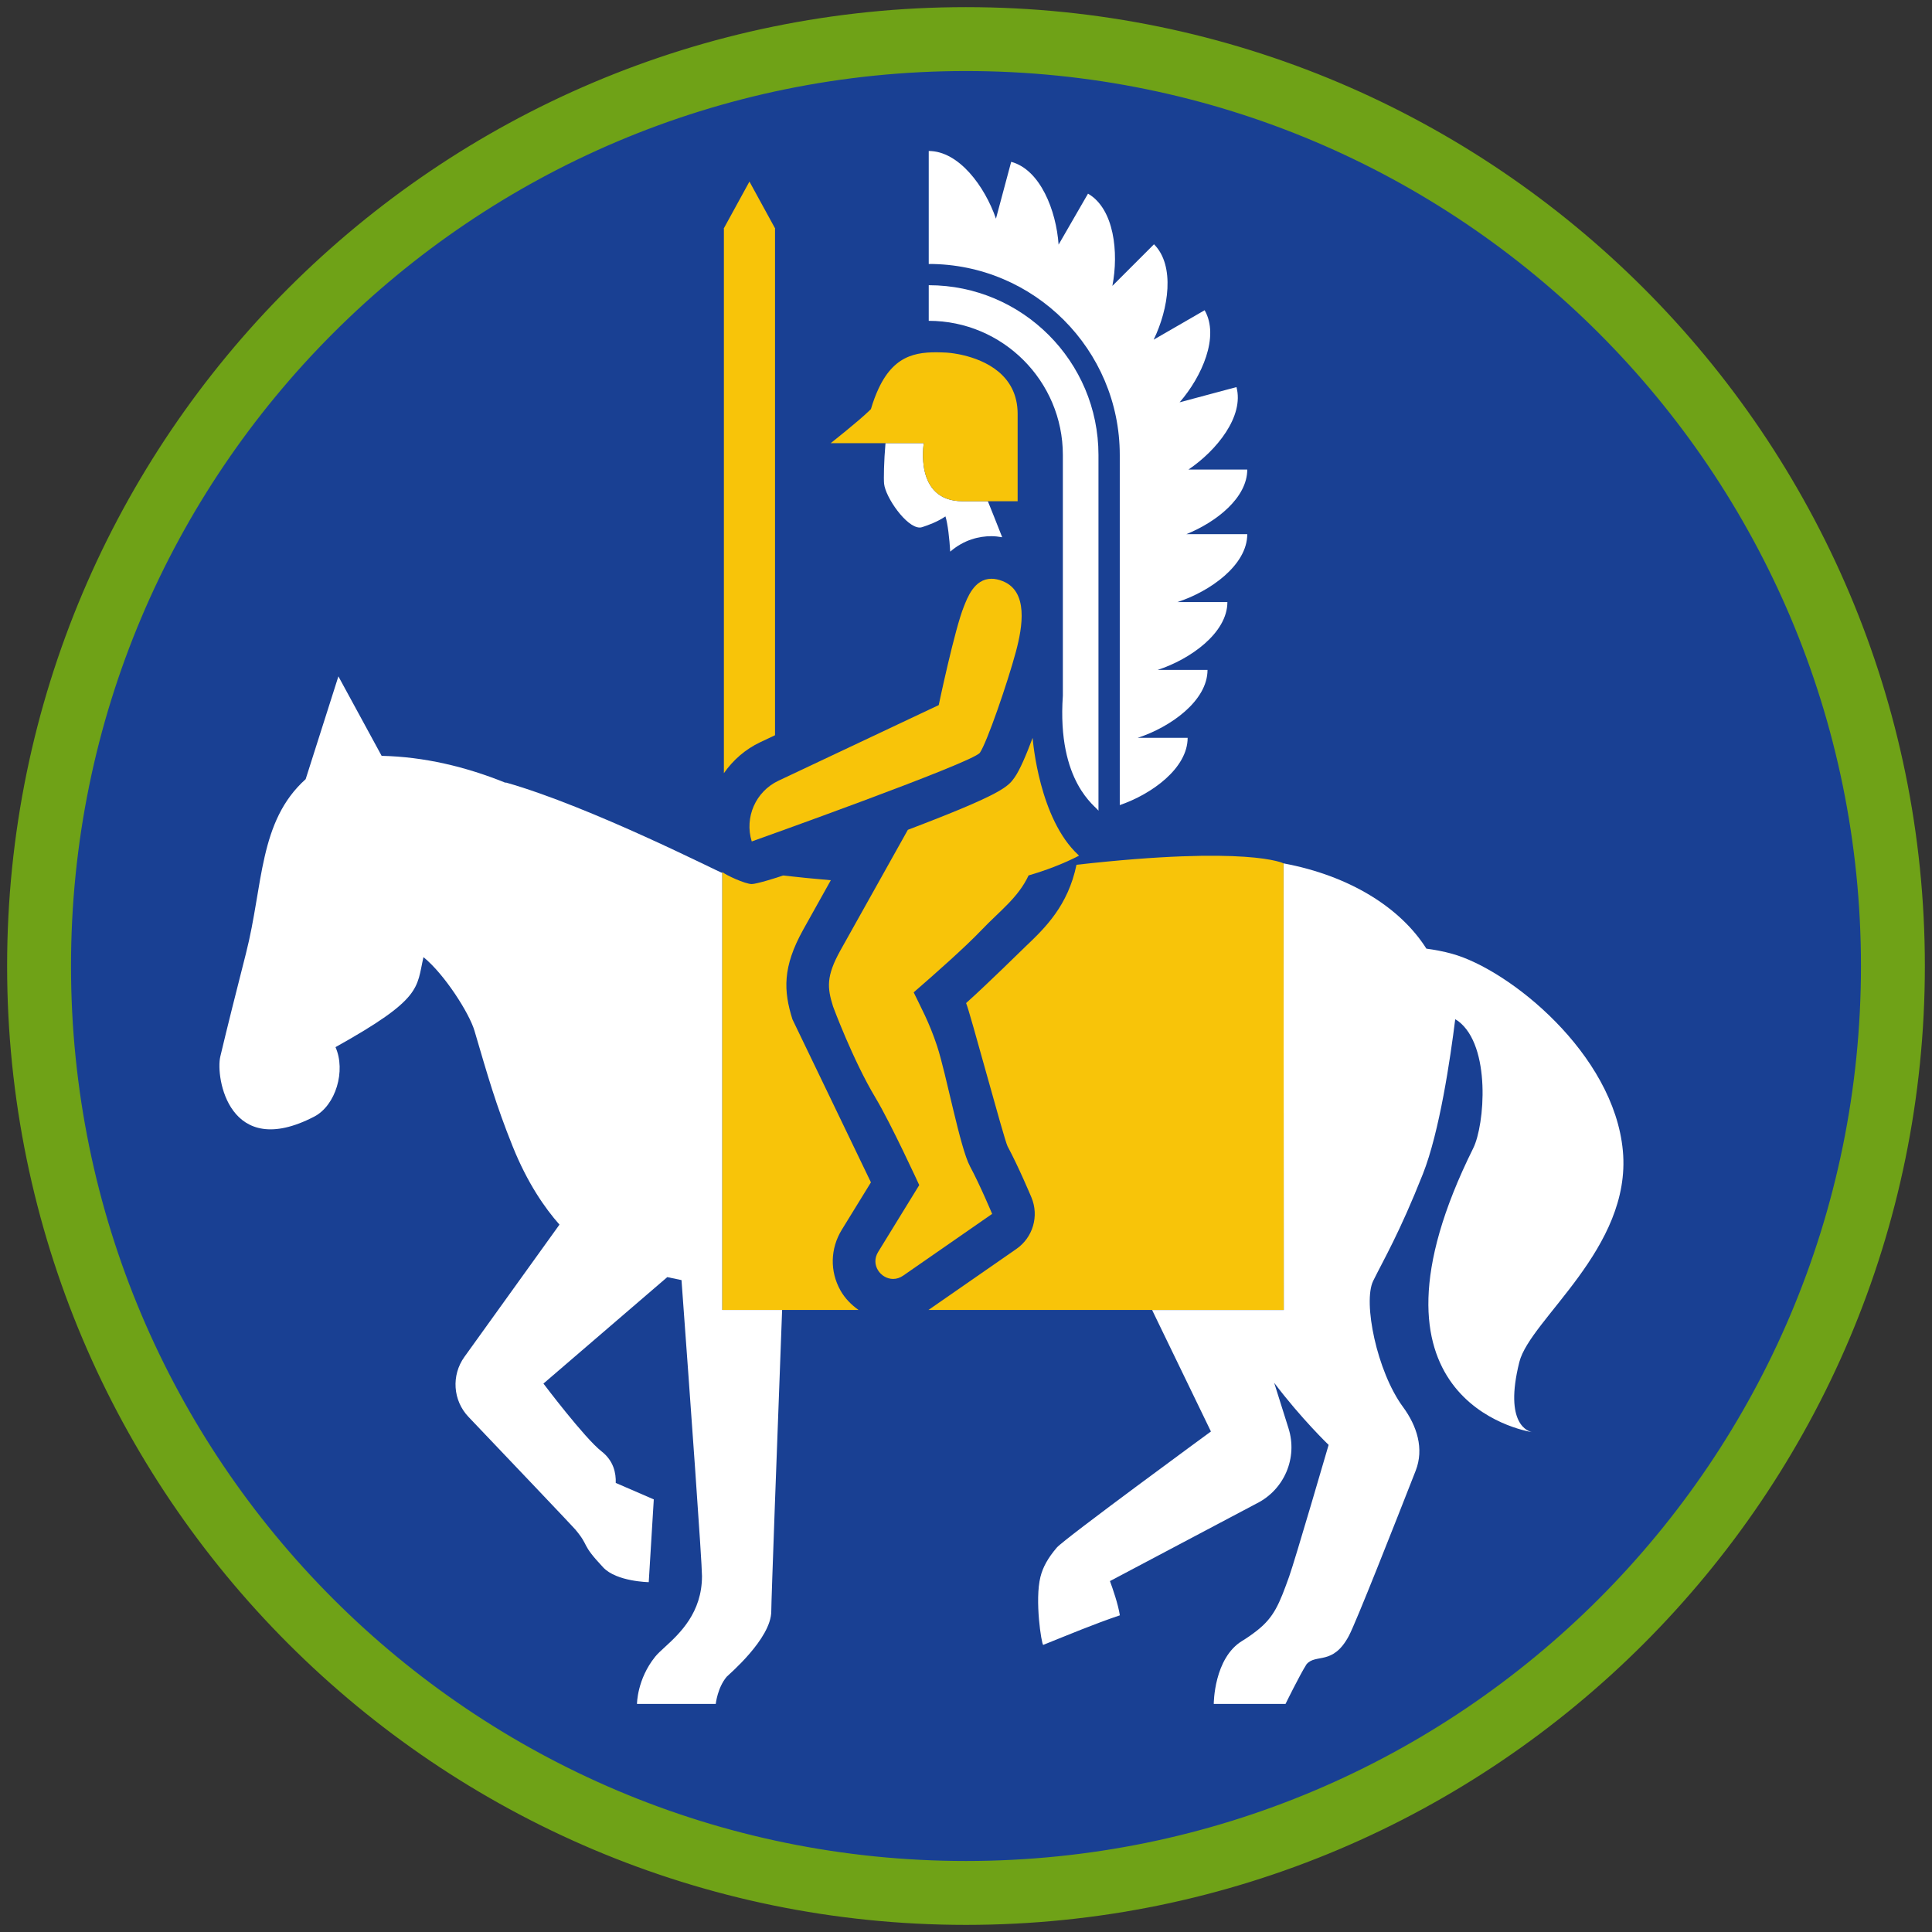 <?xml version="1.0" encoding="iso-8859-1"?>
<!-- Generator: Adobe Illustrator 22.1.0, SVG Export Plug-In . SVG Version: 6.00 Build 0)  -->
<svg version="1.1" xmlns="http://www.w3.org/2000/svg" xmlns:xlink="http://www.w3.org/1999/xlink" x="0px" y="0px"
	 viewBox="0 0 90.709 90.709" style="enable-background:new 0 0 90.709 90.709;" xml:space="preserve">
<rect x="0" y="0" width="90.709" height="90.709" fill="#333333" stroke="none"/>
<g id="ratownik-1">
	<g>
		<g>
			<path style="fill:#194093;" d="M45.354,88.874c-23.997,0-43.52-19.522-43.52-43.52S21.357,1.834,45.354,1.834
				s43.52,19.523,43.52,43.521S69.352,88.874,45.354,88.874z"/>
			<g>
				<path style="fill:#6fa217; stroke:#6fa217;" d="M45.354,2.835c23.483,0,42.52,19.037,42.52,42.52s-19.037,42.52-42.52,42.52
					s-42.52-19.037-42.52-42.52S21.871,2.835,45.354,2.835 M45.354,0.835c-24.548,0-44.52,19.971-44.52,44.52
					s19.971,44.52,44.52,44.52s44.52-19.971,44.52-44.52S69.903,0.835,45.354,0.835L45.354,0.835z"/>
			</g>
		</g>
	</g>
</g>
<g id="elementy">
	<g>
		<path style="fill:none;" d="M49.112,35.622c-0.149-0.639-0.233-1.331-0.237-2.085c-0.126,0.371-0.258,0.748-0.392,1.107
			c0.014,0.175,0.042,0.336,0.061,0.506C48.745,35.299,48.935,35.456,49.112,35.622z"/>
		<path style="fill:none;" d="M39.731,40.036c-0.88,0.321-1.864,0.677-2.962,1.069c0.685,0.078,1.444,0.156,2.24,0.222
			C39.249,40.896,39.493,40.46,39.731,40.036z"/>
		<path style="fill:#F8C409;" d="M35.696,34.847l0.692-0.327V10.735h0.009l-1.21-2.21l-1.21,2.21h0.01v25.567
			C34.413,35.692,34.989,35.18,35.696,34.847z"/>
		<path style="fill:#FFFFFF;" d="M71.954,67.245c0.015,0.003,0.025,0.004,0.025,0.004S71.97,67.247,71.954,67.245z"/>
		<path style="fill:#FFFFFF;" d="M71.334,63.95c0.502-2.008,5.283-5.34,4.861-9.916c-0.422-4.576-5.339-8.51-8.012-9.251
			c-0.435-0.121-0.833-0.191-1.213-0.243c-1.22-1.929-3.608-3.426-6.707-4.004l0.01,20.969h-6.181l2.762,5.705
			c0,0-6.88,5.036-7.235,5.449c-0.424,0.495-0.659,0.933-0.769,1.375c-0.274,1.094,0.045,3.138,0.128,3.196
			c1.17-0.468,2.405-0.989,3.6-1.389c-0.081-0.529-0.341-1.271-0.465-1.608l6.886-3.643c1.303-0.649,1.938-2.149,1.496-3.535
			c-0.225-0.705-0.464-1.463-0.671-2.131c1.276,1.687,2.556,2.915,2.556,2.915s-1.583,5.43-1.854,6.183
			c-0.462,1.286-0.703,1.903-1.516,2.54c-0.231,0.181-0.461,0.341-0.679,0.473C56.987,77.846,56.987,80,56.987,80h3.37
			c0,0,0.672-1.371,0.984-1.859c0.438-0.523,1.236,0.08,1.991-1.339c0.336-0.632,2.134-5.194,3.135-7.751
			c0.404-1.033,0.06-2.105-0.598-2.998c-1.225-1.664-1.886-4.918-1.397-5.914c0.489-0.995,1.232-2.241,2.331-5.013
			c0.787-1.984,1.295-5.453,1.521-7.272c0.046,0.032,0.097,0.054,0.142,0.089c1.548,1.171,1.245,4.876,0.703,5.967
			c-5.843,11.761,2.275,13.253,2.786,13.335C71.772,67.214,70.596,66.902,71.334,63.95z"/>
		<path style="fill:#FFFFFF;" d="M33.913,61.504V40.985c-0.121-0.014-6.146-3.104-10.167-4.247l-0.008,0.015
			c-1.878-0.76-3.832-1.222-5.82-1.266l-2.03-3.731l-1.537,4.826c-2.208,1.985-1.984,4.967-2.803,8.181
			c-0.429,1.683-0.89,3.513-1.205,4.845c-0.23,0.973,0.408,4.894,4.41,2.818c1.011-0.525,1.493-2.151,0.999-3.262
			c4.091-2.282,3.795-2.757,4.13-4.226c0.993,0.807,2.154,2.637,2.395,3.456c0.628,2.132,0.998,3.45,1.792,5.427
			c0.694,1.728,1.517,2.906,2.199,3.676l-4.463,6.209c-0.622,0.865-0.543,2.048,0.192,2.819c1.798,1.888,4.891,5.139,5.009,5.28
			c0.705,0.838,0.228,0.631,1.316,1.788c0.628,0.668,2.137,0.691,2.137,0.691l0.237-3.886l-1.786-0.773
			c0.015-0.461-0.098-1.039-0.668-1.483c-0.795-0.619-2.727-3.182-2.727-3.182l5.814-4.998c0.219,0.049,0.441,0.096,0.668,0.14
			c0.416,5.671,0.962,13.242,0.962,13.896c0,1.714-1.037,2.685-1.727,3.319h0c-0.195,0.179-0.364,0.333-0.471,0.467
			C29.907,78.845,29.907,80,29.907,80h3.698c0,0,0.083-0.771,0.517-1.279c0.056-0.065,2.09-1.777,2.09-3.073
			c0-0.5,0.28-8.063,0.509-14.144H33.913z"/>
		<path style="fill:#F8C409;" d="M39.458,60.584c-0.502-0.899-0.477-1.964,0.067-2.85l1.366-2.221
			c-0.464-0.977-3.675-7.623-3.685-7.654c-0.42-1.335-0.472-2.452,0.504-4.208c0.246-0.442,0.753-1.351,1.298-2.324
			c-0.795-0.066-1.554-0.144-2.24-0.222c-0.262,0.094-1.247,0.402-1.473,0.402c-0.308,0-1.237-0.428-1.382-0.568v0.046v20.519h6.397
			C39.971,61.262,39.67,60.962,39.458,60.584z"/>
		<path style="fill:#F8C409;" d="M60.273,61.504l-0.01-20.969c0,0-1.628-0.846-9.721,0.067c-0.395,1.913-1.469,2.961-2.378,3.824
			c-0.209,0.199-1.84,1.809-2.805,2.669c0.177,0.397,1.77,6.356,1.945,6.72c0.513,0.954,1.099,2.348,1.123,2.406
			c0.365,0.871,0.071,1.878-0.704,2.416l-4.131,2.867H60.273z"/>
		<path style="fill:#FFFFFF;" d="M52.574,21.361V37.8c1.512-0.518,3.187-1.737,3.187-3.159h-2.345
			c1.535-0.499,3.278-1.736,3.278-3.187h-2.345c1.535-0.499,3.278-1.736,3.278-3.187h-2.345c1.535-0.499,3.278-1.736,3.278-3.187
			h-2.86c1.416-0.572,2.86-1.715,2.86-3.035H55.8c1.323-0.892,2.621-2.5,2.253-3.871l-2.669,0.715
			c1.047-1.205,1.884-3.094,1.174-4.323l-2.393,1.382c0.7-1.435,1.019-3.476,0.016-4.479l-1.954,1.954
			c0.305-1.567,0.085-3.621-1.144-4.331l-1.381,2.393c-0.111-1.592-0.855-3.52-2.226-3.887l-0.715,2.669
			c-0.519-1.509-1.737-3.178-3.156-3.178v5.304C48.551,12.391,52.574,16.415,52.574,21.361z"/>
		<path style="fill:#FFFFFF;" d="M49.902,21.361v11.301c-0.283,4.086,1.583,5.213,1.672,5.404V21.361c0-4.394-3.575-7.97-7.969-7.97
			v1.672C47.077,15.063,49.902,17.888,49.902,21.361z"/>
		<path style="fill:#FFFFFF;" d="M43.373,20.806h-1.798c-0.075,0.844-0.089,1.687-0.066,1.907c0.065,0.633,1.045,2.055,1.672,2.055
			c0.04,0,0.079-0.006,0.115-0.018c0.293-0.097,0.696-0.238,1.094-0.504c0.109,0.34,0.188,1.048,0.224,1.653
			c0.652-0.562,1.359-0.725,1.939-0.725c0.166,0,0.334,0.023,0.501,0.05c-0.258-0.658-0.517-1.304-0.673-1.69
			c-0.38,0-0.793,0-1.184,0C42.901,23.533,43.373,20.806,43.373,20.806z"/>
		<path style="fill:#F8C409;" d="M48.483,34.643c-0.298,0.8-0.602,1.51-0.842,1.851c-0.307,0.437-0.543,0.766-5.016,2.466
			c-0.572,1.021-2.588,4.621-3.167,5.662c-0.676,1.217-0.62,1.758-0.344,2.637c0,0,0.927,2.51,1.992,4.284
			c0.734,1.224,2.053,4.098,2.053,4.098l-1.93,3.14c-0.37,0.602,0.119,1.266,0.704,1.266c0.155,0,0.317-0.047,0.471-0.154l4.178-2.9
			c0,0-0.566-1.352-1.039-2.231c-0.473-0.879-1.112-4.335-1.547-5.653c-0.373-1.132-0.787-1.864-1.098-2.517
			c1.052-0.912,2.431-2.136,3.176-2.917c0.867-0.91,1.728-1.522,2.219-2.573c0.782-0.228,1.581-0.524,2.328-0.907
			c0.013-0.007,0.026-0.012,0.039-0.019c-0.011-0.01-0.019-0.023-0.029-0.033C48.798,38.453,48.497,34.818,48.483,34.643z"/>
		<path style="fill:#F8C409;" d="M46.005,35.343c0.328-0.466,1.3-3.287,1.691-4.74c0.317-1.181,0.595-2.839-0.622-3.32
			c-0.194-0.077-0.367-0.11-0.523-0.11c-0.821,0-1.143,0.927-1.295,1.301c-0.431,1.057-1.182,4.631-1.182,4.631l-7.524,3.55
			c-1.071,0.505-1.606,1.722-1.255,2.852C35.295,39.507,45.678,35.809,46.005,35.343z"/>
		<path style="fill:#F8C409;" d="M41.575,20.806h1.798c0,0-0.471,2.727,1.823,2.727c0.392,0,0.804,0,1.184,0
			c0.437,0,0.821,0,1.078,0c0.195,0,0.321,0,0.321,0v-0.567v-3.53c0-1.861-1.564-2.525-2.555-2.758
			c-0.038-0.009-0.076-0.018-0.112-0.026c-0.037-0.009-0.074-0.014-0.111-0.022c-0.286-0.055-0.498-0.072-0.556-0.075
			c-1.244-0.06-2.402-0.013-3.196,1.689c-0.129,0.277-0.25,0.593-0.359,0.964c-0.027,0.029-0.071,0.069-0.108,0.105
			c-0.494,0.477-1.781,1.494-1.781,1.494h1.566H41.575z"/>
	</g>
</g>
</svg>
